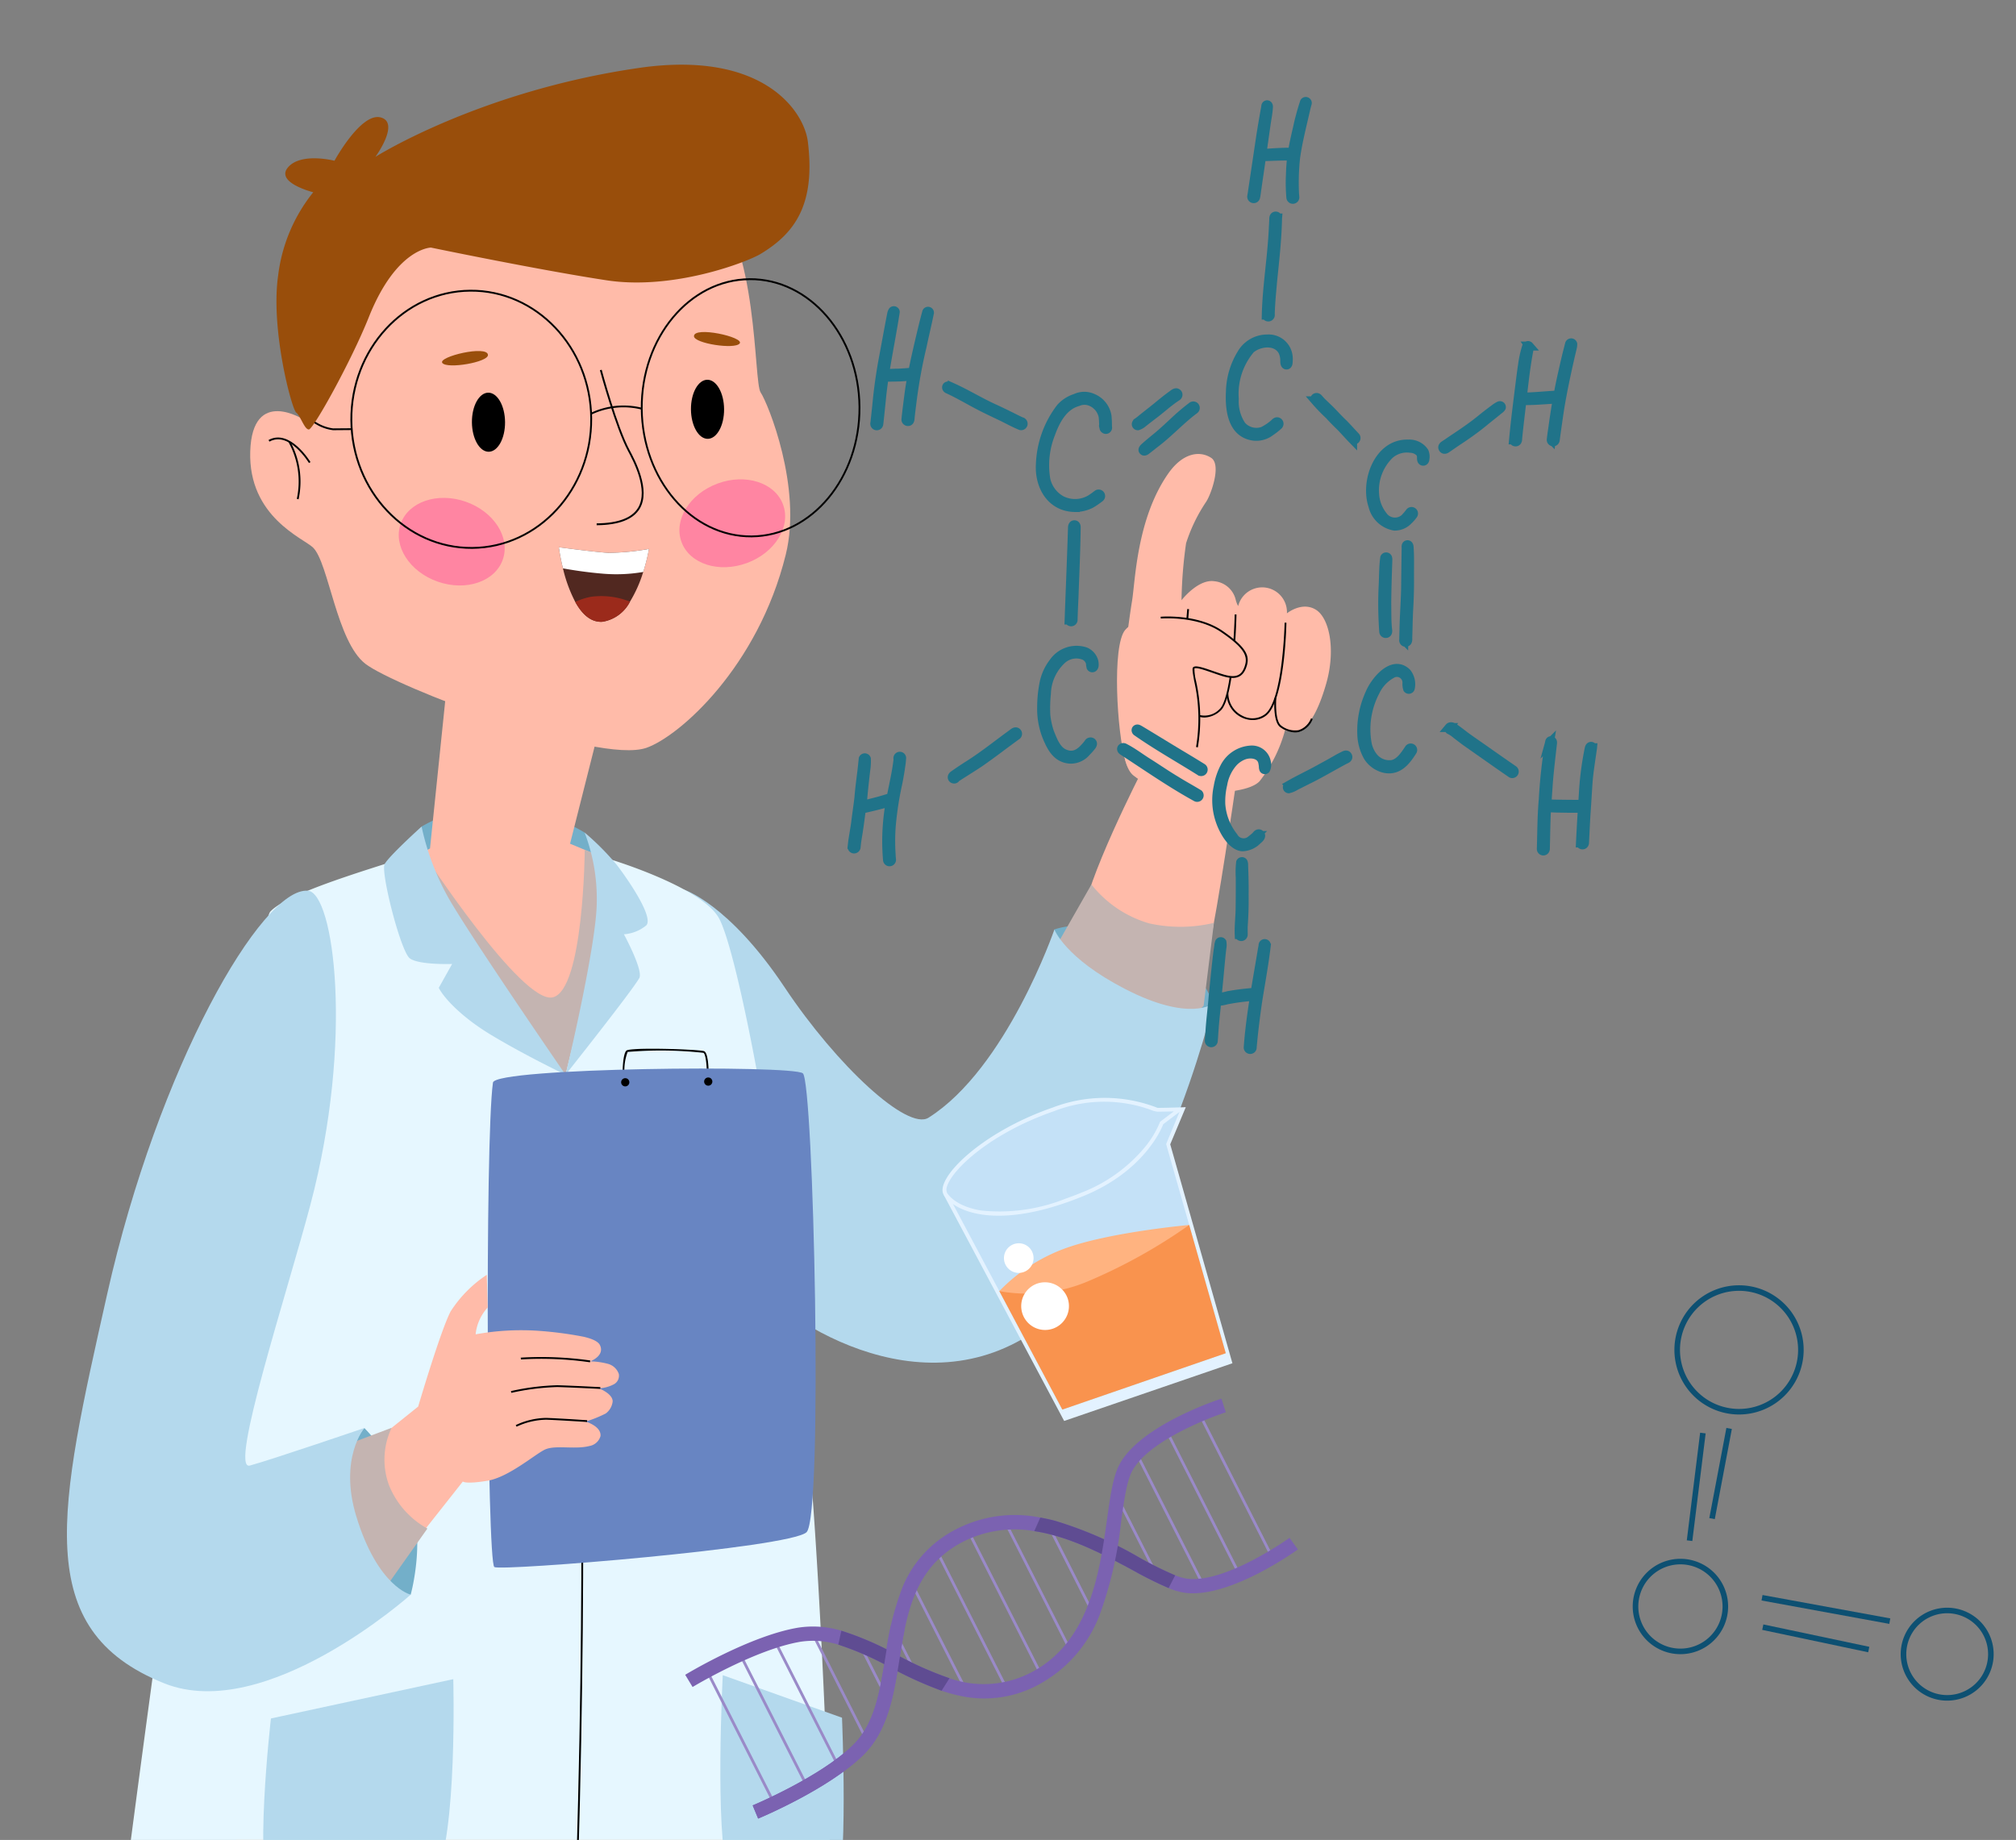 <svg xmlns="http://www.w3.org/2000/svg" xmlns:xlink="http://www.w3.org/1999/xlink" width="224.589" height="205" viewBox="0 0 224.589 205">
  <rect x="0" y="0" width="224.589" height="205" fill="#808080" stroke="none"/>
  <defs>
    <clipPath id="clip-path">
      <rect id="Rectángulo_424208" data-name="Rectángulo 424208" width="190" height="205" transform="translate(180 2907)" fill="#fff" stroke="#707070" stroke-width="1"/>
    </clipPath>
  </defs>
  <g id="Grupo_1238083" data-name="Grupo 1238083" transform="translate(-180 -2907)">
    <g id="Grupo_1238081" data-name="Grupo 1238081">
      <g id="Enmascarar_grupo_1098673" data-name="Enmascarar grupo 1098673" clip-path="url(#clip-path)">
        <g id="Grupo_1238068" data-name="Grupo 1238068" transform="translate(187.455 2901.39)">
          <g id="Grupo_1238066" data-name="Grupo 1238066" transform="translate(0 12.816)">
            <g id="Grupo_1238049" data-name="Grupo 1238049" transform="translate(68.689 43.376)">
              <path id="Trazado_1257244" data-name="Trazado 1257244" d="M882.031,309.063s4.061-1.513,10,.722a13.3,13.3,0,0,1,7.7,7.529s-2.42,4.4-10.535.516S882.031,309.063,882.031,309.063Z" transform="translate(-840.714 -256.089)" fill="#73afc9"/>
              <g id="Grupo_1238048" data-name="Grupo 1238048" transform="translate(40.673)">
                <g id="Grupo_1238047" data-name="Grupo 1238047" transform="translate(3.81)">
                  <path id="Trazado_1257245" data-name="Trazado 1257245" d="M894.391,278.3s-1.9,13.119-2.936,17.743-14.15.728-14.028-3.273,6.637-16.67,6.637-16.67Z" transform="translate(-877.427 -240.883)" fill="#ffbba9"/>
                  <path id="Trazado_1257246" data-name="Trazado 1257246" d="M867.368,210.267c1.177.775-.047,4.169-.6,4.946a18.123,18.123,0,0,0-2.2,4.567,49.457,49.457,0,0,0-.508,6.347s1.84-2.392,3.666-2.115a2.7,2.7,0,0,1,2.373,2.067,2.762,2.762,0,0,0,.272.7,2.76,2.76,0,0,1,5.433.808s1.639-1.344,3.189-.425,2.271,4.478,1.183,8.265-2.2,4.806-2.832,5.184a2.634,2.634,0,0,1-1.755.014,15.961,15.961,0,0,1-2.828,5.663c-1.846,1.983-11.268,1.526-14.052-.633s-.511-17.318-.155-19.487.512-9.141,4.037-14.17C864.244,209.646,866.141,209.458,867.368,210.267Z" transform="translate(-853.062 -209.834)" fill="#ffbba9"/>
                  <path id="Trazado_1257247" data-name="Trazado 1257247" d="M879.5,254.414a2.739,2.739,0,0,0,1.772-.761c1.562-1.38,1.77-10.339,1.778-10.719l-.2,0c0,.092-.213,9.25-1.709,10.571a2.311,2.311,0,0,1-2.161.64,2.235,2.235,0,0,1-1.475-1.579c-.51-1.65.253-10.137.261-10.222l-.2-.019c-.032.351-.774,8.612-.253,10.3a2.435,2.435,0,0,0,1.615,1.715A2.1,2.1,0,0,0,879.5,254.414Z" transform="translate(-865.929 -225.055)"/>
                  <path id="Trazado_1257248" data-name="Trazado 1257248" d="M869.613,256.036a2.423,2.423,0,0,0,1.469-.5c2.068-1.585,2.254-9.991,2.26-10.348l-.2,0c0,.087-.19,8.664-2.181,10.191a2.351,2.351,0,0,1-2.51.187,2.8,2.8,0,0,1-1.579-2.5l-.2,0a3,3,0,0,0,1.693,2.685A2.816,2.816,0,0,0,869.613,256.036Z" transform="translate(-850.658 -226.394)"/>
                  <path id="Trazado_1257249" data-name="Trazado 1257249" d="M863.475,264.8a1.907,1.907,0,0,0,.432-.052,2.379,2.379,0,0,0,1.535-1.44l-.183-.087a2.191,2.191,0,0,1-1.4,1.33,2.5,2.5,0,0,1-1.935-.521c-.731-.563-.539-3.045-.537-3.07l-.2-.016c-.009.107-.2,2.618.615,3.248A2.945,2.945,0,0,0,863.475,264.8Z" transform="translate(-839.831 -233.778)"/>
                  <path id="Trazado_1257250" data-name="Trazado 1257250" d="M875.966,245.5c1.04-1.218,3.34-1.516,6.268-1.327s6.243,2.238,7,3.828-.454,3.036-1.734,2.727-3.148-1.092-3.786-1.034.385,1.647.521,5.316-1.35,8.522-2.357,8.353-4.932-.114-5.882-3.266S874.481,247.242,875.966,245.5Z" transform="translate(-871.244 -225.898)" fill="#ffbba9"/>
                  <path id="Trazado_1257251" data-name="Trazado 1257251" d="M878.928,258.483a19.141,19.141,0,0,0-.21-7.447,5.51,5.51,0,0,1-.165-1.344c.192-.155,1.163.182,2.02.48.284.1.575.2.858.292,1.1.354,2.311.614,2.856-.8.491-1.277.22-2.23-2.648-4.193-2.761-1.889-6.813-1.551-6.854-1.548l.018.2c.04,0,4.021-.334,6.721,1.513,2.756,1.886,3.026,2.778,2.573,3.953-.435,1.132-1.284,1.107-2.6.68-.282-.091-.572-.192-.854-.29-1.2-.417-1.95-.662-2.223-.436-.14.115-.087.459.1,1.528a18.97,18.97,0,0,1,.212,7.365Z" transform="translate(-866.113 -225.792)"/>
                </g>
                <path id="Trazado_1257252" data-name="Trazado 1257252" d="M886.63,300.077a12.7,12.7,0,0,0,6.428,4.332,16.055,16.055,0,0,0,7.219-.057l-1.145,9.241s-4.231,4.649-9.346,2.536-7.928-7.689-7.928-7.689Z" transform="translate(-881.859 -252.114)" fill="#c4b4b1"/>
              </g>
              <path id="Trazado_1257253" data-name="Trazado 1257253" d="M882,301.125s5.017,1.533,11.26,10.9c5.868,8.8,13.7,16,16.032,14.528,8.689-5.478,14.025-20.969,14.025-20.969s1.164,3.155,7.821,6.6c7.278,3.768,9.88,1.649,9.88,1.649s-6.315,26.708-19.445,36.192-28.887-1-33.127-6.524S882,301.125,882,301.125Z" transform="translate(-881.996 -252.605)" fill="#b4d9ed"/>
            </g>
            <g id="Grupo_1238055" data-name="Grupo 1238055" transform="translate(2.103 69.979)">
              <path id="Trazado_1257254" data-name="Trazado 1257254" d="M1009.826,286.016a16.074,16.074,0,0,1,8.951-2.159,20.354,20.354,0,0,1,9.206,2.822l2.343,4.044-20.96,1.843Z" transform="translate(-972.417 -271.108)" fill="#73afc9"/>
              <path id="Trazado_1257255" data-name="Trazado 1257255" d="M1006.269,259.888l-1.788,17.349-5.045,2.613s9.72,19.424,16.226,20.05,13.66-19.34,13.66-19.34l-9.24-3.854,4.012-15.877Z" transform="translate(-966.134 -259.888)" fill="#ffbba9"/>
              <path id="Trazado_1257256" data-name="Trazado 1257256" d="M1010.082,292.82s-.118,15.589-3.553,16.429-14.511-16.156-14.511-16.156l-6.98,2.353,2.251,53.062s36.707-.9,37.931-3.756-7.539-48.763-7.539-48.763Z" transform="translate(-954.496 -275.317)" fill="#c4b4b1"/>
              <g id="Grupo_1238054" data-name="Grupo 1238054" transform="translate(0.965 120.778)">
                <g id="Grupo_1238051" data-name="Grupo 1238051" transform="translate(50.894 166.897)">
                  <path id="Trazado_1257257" data-name="Trazado 1257257" d="M968.149,845.577s-.2.824.162,1.126,5.749.673,15.294.893c9.8.226,11.7-.263,12.048-.663a3.056,3.056,0,0,0,.146-1.083S968.707,845.2,968.149,845.577Z" transform="translate(-967.813 -821.91)" fill="#3a3a3a"/>
                  <g id="Grupo_1238050" data-name="Grupo 1238050" transform="translate(1.245)">
                    <path id="Trazado_1257258" data-name="Trazado 1257258" d="M1000.916,802.681l-2.128,13.982,5.082,4.007.019,2.3s-15.314-.037-16.389-3.248c-.511-1.526,1.486-18.573,1.486-18.573Z" transform="translate(-987.416 -801.151)" fill="#ffbba9"/>
                  </g>
                  <path id="Trazado_1257259" data-name="Trazado 1257259" d="M981.232,831.108s-.745.524-.69,1.082.434,1.243.01,1.574c-3.942,3.078-11.093-1.843-11.093-1.843a8.873,8.873,0,0,0-1.3,3.731,6.217,6.217,0,0,0,.274,3.2s6.116.8,11.348.911,15.09.185,16.3-.637c0,0,.081-3.354-2.468-4.6S981.232,831.108,981.232,831.108Z" transform="translate(-968.094 -815.186)" fill="#9b4205"/>
                </g>
                <g id="Grupo_1238053" data-name="Grupo 1238053" transform="translate(2.281 164.632)">
                  <path id="Trazado_1257260" data-name="Trazado 1257260" d="M1061.82,840.543s-.4.748-.128,1.131,5.392,2.1,14.571,4.732c9.427,2.7,11.39,2.705,11.824,2.4.194-.134.415-1.011.415-1.011S1062.452,840.321,1061.82,840.543Z" transform="translate(-1061.598 -817.339)" fill="#3a3a3a"/>
                  <g id="Grupo_1238052" data-name="Grupo 1238052" transform="translate(2.463)">
                    <path id="Trazado_1257261" data-name="Trazado 1257261" d="M1092.606,800.286l-2.68,15.022,3.9,5.162-.564,2.232s-14.807-3.908-15.035-7.286c-.108-1.606,2.972-18.526,2.972-18.526Z" transform="translate(-1078.228 -796.89)" fill="#ffbba9"/>
                  </g>
                  <path id="Trazado_1257262" data-name="Trazado 1257262" d="M1075.6,830.41s-.854.318-.941.873.09,1.28-.389,1.526S1063.694,828,1063.694,828a15.271,15.271,0,0,0-1.895,3.506,6.212,6.212,0,0,0-.544,3.166s5.714,2.32,10.749,3.75,14.553,4,15.934,3.506c0,0,.927-3.225-1.224-5.078S1075.6,830.41,1075.6,830.41Z" transform="translate(-1061.032 -811.464)" fill="#9b4205"/>
                </g>
                <path id="Trazado_1257263" data-name="Trazado 1257263" d="M1044.441,487.133l-63.408.506s-5.343,69.7-7.856,98.359-8.416,71.981-8.416,71.981,7.39,3.192,13.162,3.975a16.878,16.878,0,0,0,5.789-.046s15.655-65.027,18.775-92.475,6.81-39.464,6.81-39.464l6.441-4.035s2.1,40.818-.655,78.014-4.8,50.148-4.8,50.148,8.966,3.585,14.655,3.811a23.563,23.563,0,0,0,6.568-.949s11.491-49.149,13.207-101.572S1044.441,487.133,1044.441,487.133Z" transform="translate(-964.76 -487.133)" fill="#e86810"/>
              </g>
              <path id="Trazado_1257264" data-name="Trazado 1257264" d="M997.338,293.526s3.859,6.9,9.822,15.793c5.049,7.527,6.815,8.884,6.815,8.884s3.569-14.35,4.25-18.114a20.618,20.618,0,0,0,.358-6s10.378,3.066,12.442,6.6,6.826,27.675,9.689,55.483,4,94.431,3.6,95.247-15.82,3.173-36.944,3.545-45.56-6.95-46.789-8.159,18.283-144.312,20.5-146.768S995.861,294.293,997.338,293.526Z" transform="translate(-960.53 -275.648)" fill="#e6f7ff"/>
              <path id="Trazado_1257265" data-name="Trazado 1257265" d="M1021.949,287.937a28.573,28.573,0,0,0,2.851,7.691c2.165,3.944,13.184,19.956,13.184,19.956s-4.408-2.1-8.235-4.4-5.572-4.577-5.883-5.286l1.484-2.653s-3.687.131-4.709-.623-3.269-9.614-2.81-10.5S1021.949,287.937,1021.949,287.937Z" transform="translate(-984.541 -273.029)" fill="#b4d9ed"/>
              <path id="Trazado_1257266" data-name="Trazado 1257266" d="M1002.672,289.183a20.676,20.676,0,0,1,1.356,7.607c.047,4.689-3.478,19.378-3.478,19.378s7.58-9.55,8.219-10.782c.45-.867-1.715-4.862-1.715-4.862a4.456,4.456,0,0,0,2.48-.985c.856-.87-1.854-4.885-3.279-6.754A29.625,29.625,0,0,0,1002.672,289.183Z" transform="translate(-947.103 -273.613)" fill="#b4d9ed"/>
              <path id="Trazado_1257267" data-name="Trazado 1257267" d="M1062.405,466.666l-20.312,4.379s-2.038,17.487.152,20.314,15.634,2.177,18.138-2.583S1062.405,466.666,1062.405,466.666Z" transform="translate(-1021.467 -356.766)" fill="#b4d9ed"/>
              <path id="Trazado_1257268" data-name="Trazado 1257268" d="M959.739,465.831l13.283,4.739s.758,17.513-.785,20.3-10.411,1.9-11.906-2.9S959.739,465.831,959.739,465.831Z" transform="translate(-888.778 -356.375)" fill="#b4d9ed"/>
              <path id="Trazado_1257269" data-name="Trazado 1257269" d="M1014.263,476.653c5.416-97.678.816-136.154.769-136.531l-.2.025c.047.377,4.644,38.84-.771,136.494Z" transform="translate(-961.484 -297.479)"/>
            </g>
            <g id="Grupo_1238056" data-name="Grupo 1238056" transform="translate(46.881 109.636)">
              <path id="Trazado_1257270" data-name="Trazado 1257270" d="M987.978,337.18a5.7,5.7,0,0,1,.356-2.318,43.481,43.481,0,0,1,8.446.1c.247.141.366,1.339.373,2.144l.2,0c0-.343-.039-2.069-.475-2.318-.366-.209-8.262-.482-8.688-.069-.389.377-.416,2.25-.418,2.462Z" transform="translate(-972.749 -334.502)"/>
              <path id="Trazado_1257271" data-name="Trazado 1257271" d="M965.923,340.227c-.906,6.435-.675,53.509.157,53.978s32.883-2.135,34.773-3.877.79-50.192-.408-51.135S966.157,338.547,965.923,340.227Z" transform="translate(-965.342 -336.452)" fill="#6885c2"/>
              <path id="Trazado_1257272" data-name="Trazado 1257272" d="M987,341a.457.457,0,1,0,.453-.461A.457.457,0,0,0,987,341Z" transform="translate(-962.892 -337.333)"/>
              <path id="Trazado_1257273" data-name="Trazado 1257273" d="M1004.39,341.144a.457.457,0,1,0,.453-.461A.457.457,0,0,0,1004.39,341.144Z" transform="translate(-989.528 -337.398)"/>
            </g>
            <g id="Grupo_1238058" data-name="Grupo 1238058" transform="translate(0 92.028)">
              <g id="Grupo_1238057" data-name="Grupo 1238057">
                <path id="Trazado_1257274" data-name="Trazado 1257274" d="M1050.639,414.019a25.041,25.041,0,0,1,4.9,7.4c2.069,4.69.258,11.171.258,11.171s-4.093.507-6.221-7.4S1050.639,414.019,1050.639,414.019Z" transform="translate(-1017.5 -354.149)" fill="#73afc9"/>
                <path id="Trazado_1257275" data-name="Trazado 1257275" d="M1018.063,388.534a28.25,28.25,0,0,1,6.972-.394,41.565,41.565,0,0,1,5.071.666c.96.225,1.6.525,1.8.919.593,1.207-1.083,1.821-1.083,1.821a8.267,8.267,0,0,1,1.962.272,1.754,1.754,0,0,1,1.228,1.133,1.085,1.085,0,0,1-.6,1.173,4.028,4.028,0,0,1-1.618.428s1.538.58,1.532,1.452a1.912,1.912,0,0,1-.777,1.352,14.041,14.041,0,0,1-2.234.9s1.762.506,1.657,1.612a1.556,1.556,0,0,1-1.247,1.11c-1.552.4-3.625-.106-4.822.343-1.021.384-4.079,3.129-6.548,3.531-2.428.4-2.72.081-2.72.081l-7.035,8.91s-3.907-3.9-2.878-13.3l4.937-3.96s2.481-8.424,3.614-10.6a13.915,13.915,0,0,1,4.03-4.081l.1,3.642A5.182,5.182,0,0,0,1018.063,388.534Z" transform="translate(-972.53 -339.102)" fill="#ffbba9"/>
                <path id="Trazado_1257276" data-name="Trazado 1257276" d="M1058.566,413.973a8.276,8.276,0,0,0-.3,6.372,9.6,9.6,0,0,0,4.286,4.854l-6.033,8.517s-6.84-1.141-9.23-7.849a8.423,8.423,0,0,1,.9-7.981Z" transform="translate(-1022.393 -354.127)" fill="#c4b4b1"/>
                <path id="Trazado_1257277" data-name="Trazado 1257277" d="M1077.079,301.38c2.882.26,5.125,16.609.279,34.945-2.611,9.879-9.118,29.732-6.761,29.1s12.765-4.187,12.765-4.187-2.876,3.4-.894,9.871c2.4,7.855,6.054,8.7,6.054,8.7s-16.14,14.424-27.482,9.869c-14.877-5.976-11.727-19.32-6.333-43.358C1060.4,320.968,1071.977,300.919,1077.079,301.38Z" transform="translate(-1050.223 -301.372)" fill="#b4d9ed"/>
              </g>
              <path id="Trazado_1257278" data-name="Trazado 1257278" d="M1020.3,399.693l.029-.2a38.539,38.539,0,0,0-7.743-.318l.023.2A38.329,38.329,0,0,1,1020.3,399.693Z" transform="translate(-962.028 -347.147)"/>
              <path id="Trazado_1257279" data-name="Trazado 1257279" d="M1010.513,405.89a27,27,0,0,1,5.125-.648c1.957.06,4.755.207,4.783.209l.01-.2c-.028,0-2.828-.149-4.788-.209a27.03,27.03,0,0,0-5.175.653Z" transform="translate(-961.004 -349.939)"/>
              <path id="Trazado_1257280" data-name="Trazado 1257280" d="M1013.319,412.871a8.11,8.11,0,0,1,3.322-.778c1.631.062,4.5.252,4.531.255l.013-.2c-.029,0-2.9-.192-4.537-.255a8.187,8.187,0,0,0-3.42.8Z" transform="translate(-963.227 -353.15)"/>
            </g>
            <g id="Grupo_1238065" data-name="Grupo 1238065" transform="translate(20.42)">
              <path id="Trazado_1257281" data-name="Trazado 1257281" d="M1021.768,149.208c5.541,5.142,4.952,20.7,5.759,21.893s4.65,10.581,2.8,18.061c-3.091,12.523-11.845,20.244-15.518,21.531-5.436,1.9-28.109-6.862-31.321-9.363s-4.079-11.23-5.821-12.945c-1.042-1.026-7.229-3.4-7-10.714.229-7.285,6.022-3.505,6.022-3.505s-2.049-15.142,4.4-23.3S1007.7,136.157,1021.768,149.208Z" transform="translate(-970.664 -134.582)" fill="#ffbba9"/>
              <path id="Trazado_1257282" data-name="Trazado 1257282" d="M1001.411,209.5c2.464-.02,4.078-.643,4.8-1.852,1.239-2.088-.543-5.417-1.129-6.512-1.4-2.607-3.1-8.9-3.112-8.96l-.2.053c.017.063,1.723,6.375,3.129,9,.572,1.069,2.314,4.323,1.133,6.312-.679,1.144-2.234,1.733-4.623,1.752Z" transform="translate(-962.815 -158.187)"/>
              <g id="Grupo_1238059" data-name="Grupo 1238059" transform="translate(34.382 53.765)">
                <path id="Trazado_1257283" data-name="Trazado 1257283" d="M1000.28,229.38a23.715,23.715,0,0,0,.458,2.354,15.785,15.785,0,0,0,1.37,3.738c.729,1.32,1.716,2.3,3.025,2.212a4.2,4.2,0,0,0,3.073-2.24,14.523,14.523,0,0,0,1.475-3.314,19.687,19.687,0,0,0,.638-2.564,27.169,27.169,0,0,1-4.518.435C1004.24,229.913,1000.28,229.38,1000.28,229.38Z" transform="translate(-1000.28 -229.38)" fill="#512820"/>
                <path id="Trazado_1257284" data-name="Trazado 1257284" d="M1000.28,229.38a23.715,23.715,0,0,0,.458,2.354c.815.149,2.586.444,4.552.6a17.638,17.638,0,0,0,4.392-.2,19.71,19.71,0,0,0,.638-2.564,27.17,27.17,0,0,1-4.518.435C1004.24,229.913,1000.28,229.38,1000.28,229.38Z" transform="translate(-1000.28 -229.38)" fill="#fff"/>
                <path id="Trazado_1257285" data-name="Trazado 1257285" d="M1004.255,240.245c.729,1.32,1.716,2.3,3.025,2.212a4.2,4.2,0,0,0,3.074-2.24,8.573,8.573,0,0,0-4.36-.542A7.288,7.288,0,0,0,1004.255,240.245Z" transform="translate(-1002.427 -234.153)" fill="#9b2a1b"/>
              </g>
              <g id="Grupo_1238060" data-name="Grupo 1238060" transform="translate(24.698 35.105)">
                <path id="Trazado_1257286" data-name="Trazado 1257286" d="M984.537,197.577c.014,1.817.852,3.284,1.871,3.276s1.833-1.488,1.819-3.305-.852-3.284-1.871-3.276S984.522,195.76,984.537,197.577Z" transform="translate(-960.135 -194.272)"/>
                <path id="Trazado_1257287" data-name="Trazado 1257287" d="M1030.448,200.286c.015,1.817.852,3.284,1.871,3.276s1.833-1.488,1.819-3.305-.852-3.284-1.871-3.276S1030.432,198.469,1030.448,200.286Z" transform="translate(-1030.447 -195.541)"/>
              </g>
              <g id="Grupo_1238061" data-name="Grupo 1238061" transform="translate(16.547 46.2)">
                <path id="Trazado_1257288" data-name="Trazado 1257288" d="M1030.733,221.922c-.861,2.46.989,5.346,4.131,6.445s6.388,0,7.249-2.463-.989-5.346-4.131-6.445S1031.594,219.462,1030.733,221.922Z" transform="translate(-1030.521 -216.968)" fill="#ff85a2"/>
                <path id="Trazado_1257289" data-name="Trazado 1257289" d="M983.283,217.961c.9,2.446-.9,5.361-4.028,6.511s-6.387.1-7.287-2.348.9-5.361,4.028-6.511S982.383,215.515,983.283,217.961Z" transform="translate(-940.469 -215.147)" fill="#ff85a2"/>
              </g>
              <g id="Grupo_1238062" data-name="Grupo 1238062" transform="translate(5.632 23.795)">
                <path id="Trazado_1257290" data-name="Trazado 1257290" d="M968.311,201.857c6.744-.054,12.178-6.572,12.115-14.53s-5.6-14.388-12.345-14.335-12.179,6.572-12.115,14.53S961.567,201.911,968.311,201.857Zm-.229-28.661c6.632-.053,12.078,6.287,12.141,14.133s-5.282,14.272-11.914,14.325-12.078-6.287-12.141-14.133S961.45,173.249,968.082,173.2Z" transform="translate(-918.084 -172.992)"/>
                <path id="Trazado_1257291" data-name="Trazado 1257291" d="M1025.774,204.271c7.424-.059,13.412-6.581,13.348-14.539s-6.155-14.384-13.579-14.325-13.412,6.581-13.348,14.539S1018.349,204.33,1025.774,204.271Zm-.228-28.661c7.312-.058,13.311,6.277,13.374,14.123s-5.835,14.276-13.146,14.335-13.311-6.277-13.373-14.123S1018.232,175.668,1025.546,175.61Z" transform="translate(-1006.665 -174.123)"/>
                <path id="Trazado_1257292" data-name="Trazado 1257292" d="M1001.838,200.681a8.289,8.289,0,0,1,5.568-.562l.058-.195a8.516,8.516,0,0,0-5.718.576Z" transform="translate(-969.452 -185.492)"/>
                <path id="Trazado_1257293" data-name="Trazado 1257293" d="M1066.25,203.547l2.041-.016,0-.2-2.041.016a4.717,4.717,0,0,1-1.8-.635,4.606,4.606,0,0,0-1.8-.633l0,.2a4.58,4.58,0,0,1,1.71.612A4.8,4.8,0,0,0,1066.25,203.547Z" transform="translate(-1062.65 -186.618)"/>
              </g>
              <path id="Trazado_1257294" data-name="Trazado 1257294" d="M977.661,138.492s11.566-7.331,29.364-9.909c13.845-2.005,18.4,4.841,18.813,8.226.854,6.974-1.415,10.183-5.285,12.508-1.451.872-9.641,4.066-17.13,2.929s-19.575-3.646-19.575-3.646-3.846.031-6.919,7.746c-1.937,4.864-6.183,12.514-6.681,12.519s-.909-1.491-1.411-1.885-2.866-9.25-2.016-15.24a18.317,18.317,0,0,1,3.914-9.305s-4.263-1.063-2.814-2.77,5.18-.739,5.18-.739,2.949-5.408,5.147-4.828S977.661,138.492,977.661,138.492Z" transform="translate(-963.714 -128.221)" fill="#994e0b"/>
              <g id="Grupo_1238063" data-name="Grupo 1238063" transform="translate(21.367 29.786)">
                <path id="Trazado_1257295" data-name="Trazado 1257295" d="M1039.147,188.693c.008.8-4.525,1.582-5.079.888S1039.137,187.542,1039.147,188.693Z" transform="translate(-1034.03 -186.129)" fill="#994e0b"/>
                <path id="Trazado_1257296" data-name="Trazado 1257296" d="M981.2,184.73c.005.8,4.55,1.509,5.092.807S981.192,183.579,981.2,184.73Z" transform="translate(-953.131 -184.263)" fill="#994e0b"/>
              </g>
              <g id="Grupo_1238064" data-name="Grupo 1238064" transform="translate(2.041 41.534)">
                <path id="Trazado_1257297" data-name="Trazado 1257297" d="M1075.724,209.213l.174-.1c-.023-.038-2.3-3.774-4.676-2.46l.1.178C1073.524,205.607,1075.7,209.177,1075.724,209.213Z" transform="translate(-1071.222 -206.368)"/>
                <path id="Trazado_1257298" data-name="Trazado 1257298" d="M1074.451,213.615a9.31,9.31,0,0,0-.955-6.486l-.173.106a9.084,9.084,0,0,1,.931,6.33Z" transform="translate(-1071.103 -206.725)"/>
              </g>
            </g>
          </g>
          <g id="Grupo_1238067" data-name="Grupo 1238067" transform="translate(87.473 16.92)">
            <path id="Trazado_1257299" data-name="Trazado 1257299" d="M685.16,226.209a2.639,2.639,0,0,0-1.606-2.018,2.257,2.257,0,0,0-1.9.017A3.726,3.726,0,0,0,680,225.266a10.961,10.961,0,0,0-2.264,6.259c-.16,2.468,1.191,4.839,3.878,4.858a3.976,3.976,0,0,0,1.725-.408,9.225,9.225,0,0,0,1.025-.7.224.224,0,0,0-.27-.357c-.236.183-.477.358-.727.522a3.393,3.393,0,0,1-3.26.153,3.5,3.5,0,0,1-1.761-2.313,9.527,9.527,0,0,1,.545-5.143c.537-1.479,1.391-3.094,3.019-3.542a1.855,1.855,0,0,1,1.282-.073,2.288,2.288,0,0,1,1.531,1.724,8.8,8.8,0,0,1,.054,1.013.047.047,0,0,0-.012.028.047.047,0,0,0,.02.037,1.439,1.439,0,0,0,.046.235c.154.243.467.1.374-.183A11.37,11.37,0,0,0,685.16,226.209Z" transform="translate(-656.759 -191.148)" fill="#207389" stroke="#207389" stroke-width="1"/>
            <path id="Trazado_1257300" data-name="Trazado 1257300" d="M763.623,199.339a3.3,3.3,0,0,0-2.919,1.694,8.433,8.433,0,0,0-1.215,4.161c-.1,1.992.176,4.668,2.614,4.976a2.581,2.581,0,0,0,1.847-.527,7.266,7.266,0,0,0,.891-.7.226.226,0,0,0,0-.316c-.145-.14-.306-.037-.413.092a5.9,5.9,0,0,1-1.309.89,2.2,2.2,0,0,1-2.4-.626,4.82,4.82,0,0,1-.8-2.972,7.7,7.7,0,0,1,1.811-5.55c.988-.842,2.9-1.047,3.593.259a2.334,2.334,0,0,1,.212.829c.029.189-.042.576.146.676.215.071.24-.209.245-.357a3.116,3.116,0,0,0,0-.512A2.178,2.178,0,0,0,763.623,199.339Z" transform="translate(-717.344 -172.88)" fill="#207389" stroke="#207389" stroke-width="1"/>
            <path id="Trazado_1257301" data-name="Trazado 1257301" d="M723.569,222.881a.225.225,0,0,0,.082-.3c-.194-.282-.484.056-.678.173-.431.314-.851.644-1.262.983-.6.505-1.222.98-1.835,1.467-.223.18-.439.37-.676.532a.356.356,0,0,0-.162.194.173.173,0,0,0,.163.218,1.619,1.619,0,0,0,.572-.332q.7-.552,1.417-1.092C721.977,224.1,722.728,223.429,723.569,222.881Z" transform="translate(-687.374 -190.021)" fill="#207389" stroke="#207389" stroke-width="1"/>
            <path id="Trazado_1257302" data-name="Trazado 1257302" d="M722.015,233.18c.148.031.263-.107.376-.183.3-.233.592-.468.89-.7,1.531-1.156,2.824-2.6,4.37-3.746a.223.223,0,0,0-.27-.355,24.178,24.178,0,0,0-1.858,1.564c-.584.545-1.166,1.095-1.772,1.614-.5.425-1.013.825-1.5,1.257C722.135,232.745,721.719,233.036,722.015,233.18Z" transform="translate(-689.508 -194.233)" fill="#207389" stroke="#207389" stroke-width="1"/>
            <path id="Trazado_1257303" data-name="Trazado 1257303" d="M824.046,244.559c-3.313-.118-4.866,4.154-3.946,6.876a2.988,2.988,0,0,0,2.4,2.262,2.074,2.074,0,0,0,1.507-.619,4.211,4.211,0,0,0,.578-.656.224.224,0,0,0-.352-.276c-.114.149-.23.3-.354.437a1.649,1.649,0,0,1-2.678-.046,4.3,4.3,0,0,1-.906-2.33,5.558,5.558,0,0,1,1.656-4.477,2.919,2.919,0,0,1,2.349-.7,1.551,1.551,0,0,1,1.077.495,1.037,1.037,0,0,1,.133.6c0,.134.017.339.193.341.143,0,.188-.146.193-.264a1.4,1.4,0,0,0-.079-.77A1.991,1.991,0,0,0,824.046,244.559Z" transform="translate(-762.082 -206.391)" fill="#207389" stroke="#207389" stroke-width="1"/>
            <path id="Trazado_1257304" data-name="Trazado 1257304" d="M799.074,227.476c-.624-.577-1.173-1.226-1.787-1.811a10.538,10.538,0,0,1-1.043-1.052c-.223-.265-.566.02-.31.268a19.814,19.814,0,0,0,1.521,1.574c.424.473.875.92,1.33,1.364.43.447.838.915,1.27,1.359a.223.223,0,0,0,.318-.313C799.935,228.408,799.516,227.931,799.074,227.476Z" transform="translate(-744.299 -191.532)" fill="#207389" stroke="#207389" stroke-width="1"/>
            <path id="Trazado_1257305" data-name="Trazado 1257305" d="M855.286,229.994c.568-.473,1.152-.925,1.725-1.392.134-.126.322-.218.41-.383a.16.16,0,0,0-.225-.178,3.216,3.216,0,0,0-.58.374c-.51.376-1.014.761-1.5,1.163-.855.691-1.759,1.317-2.671,1.929-.435.283-.864.585-1.3.877-.159.09-.341.229-.206.423.126.163.305.063.432-.038.343-.229.68-.467,1.023-.7C853.381,231.42,854.363,230.739,855.286,229.994Z" transform="translate(-785.094 -194.141)" fill="#207389" stroke="#207389" stroke-width="1"/>
            <path id="Trazado_1257306" data-name="Trazado 1257306" d="M885.941,207.255a1.165,1.165,0,0,1,.121,0,.209.209,0,0,0,.2-.133c-.2,1.1-.367,2.211-.518,3.322q-.1.654-.178,1.311a.222.222,0,1,0,.44.064c.032-.212.058-.425.085-.636.155-1.079.3-2.159.474-3.235.3-1.742.659-3.435,1.051-5.163.083-.4.19-.788.277-1.189a1.711,1.711,0,0,0,.067-.484.187.187,0,0,0-.355-.007c-.1.392-.2.786-.3,1.178-.25,1.036-.473,2.034-.7,3.084-.117.552-.222,1.106-.322,1.661a.214.214,0,0,0-.216-.217c-1.128.06-2.227.176-3.362.207-.12,0-.239.01-.359.01.206-1.79.4-3.582.749-5.351.012-.108.076-.238.008-.337a.165.165,0,0,0-.282.059,12.176,12.176,0,0,0-.468,2.154c-.121.8-.216,1.613-.321,2.42-.24,1.937-.49,3.876-.667,5.82a.224.224,0,0,0,.222.225c.172.005.241-.168.232-.315.1-1.089.238-2.173.36-3.259.043-.347.084-.7.125-1.043.117.017.24.008.356.015C883.763,207.42,884.831,207.321,885.941,207.255Z" transform="translate(-807.679 -174.093)" fill="#207389" stroke="#207389" stroke-width="1"/>
            <path id="Trazado_1257307" data-name="Trazado 1257307" d="M825.629,293.215a.177.177,0,0,0-.323,0c-.143,1.041-.118,2.105-.175,3.155a41.79,41.79,0,0,0,.066,5.049.224.224,0,0,0,.222.225c.24,0,.247-.263.206-.44-.1-.955-.073-1.922-.091-2.882.011-1.611.066-3.222.12-4.833A.709.709,0,0,0,825.629,293.215Z" transform="translate(-765.973 -242.373)" fill="#207389" stroke="#207389" stroke-width="1"/>
            <path id="Trazado_1257308" data-name="Trazado 1257308" d="M834.3,292.691c-.029,1.582-.162,3.159-.183,4.741-.01.342-.021.684-.024,1.027a.227.227,0,0,0,.1.256.224.224,0,0,0,.29-.054c.1-.164.041-.371.062-.555.028-.979.045-1.958.092-2.936q.112-1.791.1-3.586c-.011-1.142.036-2.288-.046-3.427,0-.139-.062-.334-.239-.273-.158.077-.074.281-.094.422Q834.325,290.5,834.3,292.691Z" transform="translate(-772.638 -238.492)" fill="#207389" stroke="#207389" stroke-width="1"/>
            <path id="Trazado_1257309" data-name="Trazado 1257309" d="M821.33,350.055c-.455.685-1.026,1.582-1.887,1.751a2.279,2.279,0,0,1-2.1-.834,3.424,3.424,0,0,1-.7-1.581,9.053,9.053,0,0,1,.9-5.69,4.369,4.369,0,0,1,2.015-2.078,1.126,1.126,0,0,1,1.529,1.139,1.684,1.684,0,0,0,.078.605.171.171,0,0,0,.3-.078,2.052,2.052,0,0,0-.391-1.7c-1.556-1.529-3.534.892-4.115,2.294a10.017,10.017,0,0,0-.9,4.561,5.357,5.357,0,0,0,.725,2.545,2.993,2.993,0,0,0,1.9,1.271c1.47.249,2.323-.86,3.024-1.975A.222.222,0,0,0,821.33,350.055Z" transform="translate(-759.279 -277.938)" fill="#207389" stroke="#207389" stroke-width="1"/>
            <path id="Trazado_1257310" data-name="Trazado 1257310" d="M860.744,371.03c-.856-.587-1.707-1.184-2.557-1.78-.905-.646-1.828-1.267-2.728-1.92-.47-.34-.913-.72-1.4-1.033-.136-.087-.352-.141-.47,0a.184.184,0,0,0,.031.253,3.217,3.217,0,0,1,.771.519c.458.343.906.7,1.378,1.024,1.579,1.105,3.158,2.227,4.747,3.319A.224.224,0,0,0,860.744,371.03Z" transform="translate(-787.067 -296.55)" fill="#207389" stroke="#207389" stroke-width="1"/>
            <path id="Trazado_1257311" data-name="Trazado 1257311" d="M898.831,372.872c-.157.026-.176.213-.206.342a34.063,34.063,0,0,0-.633,4.989c-.026.374-.051.75-.076,1.127-.26,0-.521,0-.781,0-1.068,0-2.136-.024-3.2-.043h-.006c.058-.742.106-1.493.157-2.242.114-1.46.291-2.924.455-4.38.018-.145.076-.4-.135-.42-.18-.016-.167.181-.2.3a59.091,59.091,0,0,0-.677,6.24c-.167,1.823-.16,3.685-.217,5.517a.223.223,0,0,0,.221.225c.177,0,.242-.164.23-.315.04-1.5.048-3.01.137-4.513.092.009.189,0,.277.012.584.036,1.169.043,1.754.051.653.014,1.306.009,1.959.008-.082,1.287-.155,2.586-.217,3.864a.224.224,0,0,0,.447.011c.07-1.271.117-2.536.209-3.805.07-1.013.123-2.028.195-3.042.1-1.194.3-2.386.466-3.574.006-.066.024-.13.03-.2A.165.165,0,0,0,898.831,372.872Z" transform="translate(-816.531 -301.025)" fill="#207389" stroke="#207389" stroke-width="1"/>
            <path id="Trazado_1257312" data-name="Trazado 1257312" d="M690.559,289.91c.021-.846.06-1.692.1-2.538.091-2.57.211-5.14.242-7.711.012-.15,0-.362-.195-.368s-.215.218-.216.365c-.105,3.417-.252,6.832-.375,10.249A.224.224,0,0,0,690.559,289.91Z" transform="translate(-665.94 -232.134)" fill="#207389" stroke="#207389" stroke-width="1"/>
            <path id="Trazado_1257313" data-name="Trazado 1257313" d="M683.154,333.338a3.117,3.117,0,0,0-3.541,1.2,5.546,5.546,0,0,0-1.07,2.412,13.554,13.554,0,0,0-.244,2.521,8.364,8.364,0,0,0,.57,3.3c.505,1.225,1.113,2.444,2.6,2.541a2.259,2.259,0,0,0,1.8-.811c.188-.191.372-.389.541-.6.122-.138.248-.356.046-.484a.242.242,0,0,0-.339.129c-.677.848-1.43,1.655-2.611,1.185-.97-.361-1.367-1.529-1.729-2.413a8.919,8.919,0,0,1-.415-1.921,15.776,15.776,0,0,1,.068-2.411,5.345,5.345,0,0,1,1.67-3.716,2.378,2.378,0,0,1,2.584-.486,1.237,1.237,0,0,1,.65.83,2.5,2.5,0,0,0,.057.428.169.169,0,0,0,.231.072c.19-.121.122-.458.1-.65A1.644,1.644,0,0,0,683.154,333.338Z" transform="translate(-657.182 -272.04)" fill="#207389" stroke="#207389" stroke-width="1"/>
            <path id="Trazado_1257314" data-name="Trazado 1257314" d="M755.393,377.689a3.091,3.091,0,0,1,1.274-.9c.812-.294,1.973-.12,2.12.887a2.791,2.791,0,0,1,.054.407.63.63,0,0,0,.045.256.137.137,0,0,0,.214.029,1.136,1.136,0,0,0,.081-.761,1.633,1.633,0,0,0-1.7-1.387,3.508,3.508,0,0,0-2.953,1.907,7.406,7.406,0,0,0-.719,2.17,7.052,7.052,0,0,0,.286,3.992c.355.977,1.25,2.613,2.4,2.711a2.4,2.4,0,0,0,1.647-.718c.166-.159.573-.437.317-.68-.157-.12-.308,0-.4.142a4.2,4.2,0,0,1-.539.461,1.285,1.285,0,0,1-2.007-.316,6.593,6.593,0,0,1-1.413-3.614,8.171,8.171,0,0,1,.219-2.239A4.967,4.967,0,0,1,755.393,377.689Z" transform="translate(-713.026 -303.964)" fill="#207389" stroke="#207389" stroke-width="1"/>
            <path id="Trazado_1257315" data-name="Trazado 1257315" d="M790.19,378.524c-.168.082-.336.168-.5.26q-.886.518-1.791,1c-.978.558-1.99,1.042-2.986,1.573-.22.118-.437.241-.654.364a.442.442,0,0,0-.21.19.165.165,0,0,0,.127.226,2.377,2.377,0,0,0,.759-.317c.454-.232.873-.441,1.34-.676,1.407-.685,2.753-1.5,4.134-2.231.156-.075.447-.166.35-.4C790.627,378.245,790.376,378.439,790.19,378.524Z" transform="translate(-735.549 -305.566)" fill="#207389" stroke="#207389" stroke-width="1"/>
            <path id="Trazado_1257316" data-name="Trazado 1257316" d="M718.793,378.867c-1.07-.637-2.094-1.345-3.147-2.01-.863-.536-1.67-1.168-2.576-1.632-.272-.188-.529.1-.243.291,2.7,1.757,5.336,3.6,8.165,5.158a.224.224,0,0,0,.3-.329C720.473,379.842,719.613,379.382,718.793,378.867Z" transform="translate(-682.683 -303.186)" fill="#207389" stroke="#207389" stroke-width="1"/>
            <path id="Trazado_1257317" data-name="Trazado 1257317" d="M726.3,371.5c-.856-.534-1.72-1.054-2.586-1.57-1.467-.88-2.921-1.784-4.39-2.662-.087-.042-.174-.113-.276-.1-.17.037-.139.228-.015.3,2.272,1.587,4.7,2.943,7.042,4.417A.223.223,0,0,0,726.3,371.5Z" transform="translate(-687.296 -297.255)" fill="#207389" stroke="#207389" stroke-width="1"/>
            <path id="Trazado_1257318" data-name="Trazado 1257318" d="M763.852,427.938c.017-1.1-.017-2.2-.056-3.3a.724.724,0,0,0-.051-.318.167.167,0,0,0-.285.014,9.455,9.455,0,0,0-.041,1.657c.006,1.209,0,2.418-.016,3.627-.025.911-.136,1.838-.1,2.753a.224.224,0,1,0,.447-.02c0-.3-.01-.6,0-.9C763.831,430.3,763.871,429.1,763.852,427.938Z" transform="translate(-720.179 -339.559)" fill="#207389" stroke="#207389" stroke-width="1"/>
            <path id="Trazado_1257319" data-name="Trazado 1257319" d="M756.576,458.918a.183.183,0,0,0-.141.223c-.026.13-.053.26-.076.391-.264,1.6-.55,3.2-.811,4.81a27.505,27.505,0,0,0-2.987.366,10.108,10.108,0,0,1-1.26.254c.114-1.233.239-2.465.348-3.7.06-.614.116-1.228.189-1.84a1.777,1.777,0,0,0,.012-.652.161.161,0,0,0-.264,0,1.49,1.49,0,0,0-.09.424c-.039.256-.08.518-.113.779-.2,1.626-.347,3.257-.517,4.886-.093,1.227-.26,2.448-.34,3.676-.031.394-.054.79-.086,1.184a.223.223,0,0,0,.445.039c.034-.4.055-.8.086-1.2.054-.822.144-1.641.229-2.46.021-.244.043-.488.065-.732a4.5,4.5,0,0,0,1.1-.174,24.093,24.093,0,0,1,3.11-.4c-.3,1.9-.563,3.8-.7,5.711a.225.225,0,0,0,.389.139c.07-.077.054-.161.063-.263.146-1.649.352-3.294.586-4.933.332-2.1.725-4.189.976-6.314A.181.181,0,0,0,756.576,458.918Z" transform="translate(-710.649 -365.095)" fill="#207389" stroke="#207389" stroke-width="1"/>
            <path id="Trazado_1257320" data-name="Trazado 1257320" d="M646.479,368.637c-1.614,1.169-3.166,2.428-4.855,3.49-.523.328-1.033.678-1.541,1.028-.121.086-.3.2-.24.376a.2.2,0,0,0,.179.126.178.178,0,0,0,.2-.125c.912-.6,1.85-1.165,2.757-1.774q1-.709,1.988-1.443c.5-.38,1-.747,1.508-1.119.18-.13.354-.269.539-.392a.225.225,0,0,0,.055-.311C646.889,368.261,646.645,368.521,646.479,368.637Z" transform="translate(-628.677 -298.172)" fill="#207389" stroke="#207389" stroke-width="1"/>
            <path id="Trazado_1257321" data-name="Trazado 1257321" d="M602.178,378.938a.214.214,0,0,0-.305.277c-.165,1.5-.531,2.969-.805,4.452a.2.2,0,0,0-.228-.092q-.327.095-.653.194c-.595.181-1.209.32-1.81.484a4.773,4.773,0,0,0-.539.156q.047-.369.093-.737c.091-1.077.213-2.15.337-3.224a6.227,6.227,0,0,0,.07-1.25.19.19,0,0,0-.351-.006c-.057.533-.107,1.082-.178,1.622-.116.9-.226,1.794-.3,2.7-.106.948-.259,1.89-.369,2.838-.09.649-.21,1.293-.308,1.941-.032.237-.057.475-.082.712a.224.224,0,0,0,.214.231.241.241,0,0,0,.237-.266c.017-.16.036-.33.056-.5.056-.431.139-.858.2-1.287.119-.787.223-1.577.323-2.368a.221.221,0,0,0,.138-.039c.163-.057.336-.082.5-.124.842-.195,1.681-.4,2.509-.647a.234.234,0,0,0,.077-.035c-.055.315-.108.631-.15.949a24.059,24.059,0,0,0-.159,5.541.223.223,0,0,0,.445-.043c-.029-.232-.035-.469-.051-.7a22.565,22.565,0,0,1,.024-3.077,36.971,36.971,0,0,1,.739-4.769q.2-1,.338-2.012a6.7,6.7,0,0,0,.071-.69A.211.211,0,0,0,602.178,378.938Z" transform="translate(-596.75 -305.956)" fill="#207389" stroke="#207389" stroke-width="1"/>
            <path id="Trazado_1257322" data-name="Trazado 1257322" d="M593.074,193.38a.213.213,0,0,0,.166-.106c-.155.818-.29,1.639-.39,2.466-.074.595-.156,1.189-.222,1.785-.025.222-.052.445-.072.668a.224.224,0,0,0,.215.231c.212.008.242-.208.247-.372.069-.674.159-1.369.245-2.046A56.612,56.612,0,0,1,594.369,190c.253-1.214.549-2.42.795-3.635a.16.16,0,1,0-.306-.075c-.292,1.056-.53,2.085-.785,3.161-.284,1.222-.566,2.445-.8,3.677a.222.222,0,0,0-.236-.183c-.449.034-.9.075-1.351.091-.493,0-1,.046-1.492.035.356-2.29.821-4.569,1.172-6.855a.162.162,0,0,0-.268-.1.879.879,0,0,0-.142.4c-.068.31-.124.622-.186.933q-.336,1.8-.668,3.605-.544,2.836-.806,5.709c-.041.384-.091.832-.133,1.238-.022.2-.042.42-.074.638a.223.223,0,0,0,.44.077c.032-.212.051-.427.074-.641.078-.74.157-1.464.229-2.225.08-.8.183-1.591.3-2.383.032,0,.064.006.1.009.6.016,1.2-.006,1.8-.024Q592.553,193.416,593.074,193.38Z" transform="translate(-586.56 -162.77)" fill="#207389" stroke="#207389" stroke-width="1"/>
            <path id="Trazado_1257323" data-name="Trazado 1257323" d="M633.981,220.417a.225.225,0,0,0,.267-.169.239.239,0,0,0-.206-.279c-.273-.124-.541-.257-.81-.389q-1.12-.567-2.261-1.092c-1.571-.714-3.041-1.629-4.615-2.335a1.9,1.9,0,0,0-.459-.159c-.237.008-.217.276-.026.349,1.213.553,2.355,1.244,3.538,1.855.751.392,1.517.751,2.282,1.114S633.2,220.1,633.981,220.417Z" transform="translate(-615.198 -184.301)" fill="#207389" stroke="#207389" stroke-width="1"/>
            <path id="Trazado_1257324" data-name="Trazado 1257324" d="M773.482,107.937a.242.242,0,0,0,.031-.182c-.026-.236-.035-.474-.044-.711a26,26,0,0,1,.135-3.653c.258-1.846.735-3.65,1.143-5.467.042-.176.087-.351.132-.526a.171.171,0,0,0-.289-.184,27.787,27.787,0,0,0-.8,2.969c-.2.841-.39,1.686-.533,2.539-.007.038-.012.075-.019.113a.223.223,0,0,0-.068-.026,6.121,6.121,0,0,0-.758-.014c-.575.012-1.149.044-1.722.085-.262.02-.523.038-.784.063l-.05.008c.142-1.037.287-2.077.439-3.111.089-.7.246-1.394.283-2.1.02-.3-.312-.324-.3-.017-.219,1.2-.428,2.407-.609,3.616q-.393,2.629-.783,5.258c-.06.365-.1.735-.169,1.1a.221.221,0,0,0,.434.088c.07-.342.1-.69.157-1.035.14-1.018.3-2.033.441-3.052.02-.151.042-.3.062-.453a.537.537,0,0,0,.212.034c1.033-.015,2.065-.1,3.1-.046a.234.234,0,0,0,.055-.006,20.523,20.523,0,0,0-.151,2.069,18.112,18.112,0,0,0,.05,2.562A.224.224,0,0,0,773.482,107.937Z" transform="translate(-724.196 -97.139)" fill="#207389" stroke="#207389" stroke-width="1"/>
            <path id="Trazado_1257325" data-name="Trazado 1257325" d="M776.213,146.963c0-.1,0-.21.009-.315a.208.208,0,0,0-.343-.168c-.108.107-.07.277-.085.415-.011.317-.035.634-.049.951-.038.881-.117,1.76-.194,2.638-.223,2.324-.533,4.648-.587,6.983a.226.226,0,1,0,.443-.079c.032-1.273.165-2.54.274-3.808C775.907,151.378,776.154,149.176,776.213,146.963Z" transform="translate(-728.825 -133.668)" fill="#207389" stroke="#207389" stroke-width="1"/>
          </g>
        </g>
      </g>
      <g id="Grupo_1238038" data-name="Grupo 1238038" transform="translate(167.916 3022.682)">
        <g id="Grupo_1238037" data-name="Grupo 1238037" transform="translate(90.705 41.852)">
          <rect id="Rectángulo_424282" data-name="Rectángulo 424282" width="0.308" height="17.85" transform="translate(54.911 0.139) rotate(-26.878)" fill="#9a8ac8"/>
          <rect id="Rectángulo_424283" data-name="Rectángulo 424283" width="0.308" height="17.91" transform="translate(51.217 1.977) rotate(-26.878)" fill="#9a8ac8"/>
          <rect id="Rectángulo_424284" data-name="Rectángulo 424284" width="0.308" height="16.463" transform="translate(47.865 4.488) rotate(-26.878)" fill="#9a8ac8"/>
          <rect id="Rectángulo_424285" data-name="Rectángulo 424285" width="0.308" height="9.594" transform="translate(45.737 9.417) rotate(-26.878)" fill="#9a8ac8"/>
          <rect id="Rectángulo_424286" data-name="Rectángulo 424286" width="0.308" height="1.901" transform="translate(43.796 14.713) rotate(-26.878)" fill="#9a8ac8"/>
          <rect id="Rectángulo_424287" data-name="Rectángulo 424287" width="0.308" height="10.75" transform="translate(38.117 12.631) rotate(-26.878)" fill="#9a8ac8"/>
          <rect id="Rectángulo_424288" data-name="Rectángulo 424288" width="0.308" height="15.946" transform="translate(33.262 12.179) rotate(-26.878)" fill="#9a8ac8"/>
          <rect id="Rectángulo_424289" data-name="Rectángulo 424289" width="0.308" height="17.944" transform="translate(29.13 13.153) rotate(-26.878)" fill="#9a8ac8"/>
          <rect id="Rectángulo_424290" data-name="Rectángulo 424290" width="0.308" height="17.235" transform="translate(25.611 15.334) rotate(-26.878)" fill="#9a8ac8"/>
          <rect id="Rectángulo_424291" data-name="Rectángulo 424291" width="0.308" height="13.218" transform="translate(22.839 18.991) rotate(-26.878)" fill="#9a8ac8"/>
          <rect id="Rectángulo_424292" data-name="Rectángulo 424292" width="0.308" height="4.628" transform="translate(21.1 24.688) rotate(-26.878)" fill="#9a8ac8"/>
          <rect id="Rectángulo_424293" data-name="Rectángulo 424293" width="0.308" height="6.335" transform="translate(17.035 25.791) rotate(-26.878)" fill="#9a8ac8"/>
          <rect id="Rectángulo_424294" data-name="Rectángulo 424294" width="0.308" height="13.312" transform="translate(11.778 24.545) rotate(-26.878)" fill="#9a8ac8"/>
          <rect id="Rectángulo_424295" data-name="Rectángulo 424295" width="0.308" height="15.681" transform="translate(7.562 25.354) rotate(-26.878)" fill="#9a8ac8"/>
          <rect id="Rectángulo_424296" data-name="Rectángulo 424296" width="0.308" height="16.491" transform="translate(3.7 26.857) rotate(-26.878)" fill="#9a8ac8"/>
          <rect id="Rectángulo_424297" data-name="Rectángulo 424297" width="0.308" height="16.578" transform="translate(0 28.684) rotate(-26.878)" fill="#9a8ac8"/>
        </g>
        <path id="Trazado_1257207" data-name="Trazado 1257207" d="M125.762,110.207c-3.881,3.78-11.363,6.916-11.68,7.047l-.611-1.469c.075-.031,7.519-3.151,11.18-6.718,2.422-2.36,2.994-5.966,3.6-9.783a32.308,32.308,0,0,1,1.926-7.843,12.629,12.629,0,0,1,5.9-6.392,14.248,14.248,0,0,1,9.44-1.331q.8.141,1.63.358a43.841,43.841,0,0,1,9.416,4.105,39.175,39.175,0,0,0,3.98,1.973,5.882,5.882,0,0,0,1.311.368c4.306.56,11.354-4.5,11.425-4.546l.933,1.289c-.31.223-7.637,5.475-12.563,4.835a7.694,7.694,0,0,1-1.843-.526,42.322,42.322,0,0,1-4-1.992c-3.131-1.685-6.959-3.745-10.964-4.353a12.69,12.69,0,0,0-8.027,1.229c-5.371,2.828-6.2,8.038-7,13.076C129.2,103.44,128.562,107.479,125.762,110.207Z" transform="translate(-17.538 -30.318)" fill="#7b62b1"/>
        <path id="Trazado_1257208" data-name="Trazado 1257208" d="M233.092,92.2a42.321,42.321,0,0,1-4-1.992c-3.131-1.685-6.959-3.745-10.964-4.353l.672-1.511q.8.141,1.63.358a43.84,43.84,0,0,1,9.416,4.105,39.175,39.175,0,0,0,3.98,1.973Z" transform="translate(-90.821 -30.947)" fill="#5f4c92"/>
        <path id="Trazado_1257209" data-name="Trazado 1257209" d="M127.4,72.215a12.633,12.633,0,0,1-8.645.981,17.894,17.894,0,0,1-1.778-.505,42.236,42.236,0,0,1-5.687-2.579,33.216,33.216,0,0,0-5.821-2.556,9.462,9.462,0,0,0-4.2-.323c-5.041.843-11.958,5-12.029,5.044l-.823-1.361c.293-.178,7.246-4.358,12.59-5.253a10.954,10.954,0,0,1,4.8.341,33.876,33.876,0,0,1,6.208,2.693,37.531,37.531,0,0,0,5.839,2.6,11.408,11.408,0,0,0,8.844-.512c6.769-3.3,7.89-11.312,8.708-17.163.378-2.707.677-4.846,1.422-6.2,2.4-4.35,10.963-7.155,11.327-7.272l.488,1.515c-.082.027-8.33,2.727-10.421,6.525-.6,1.1-.9,3.208-1.241,5.652a43.841,43.841,0,0,1-2.256,10.021A14.784,14.784,0,0,1,127.4,72.215Z" transform="translate(0)" fill="#7b62b1"/>
        <path id="Trazado_1257210" data-name="Trazado 1257210" d="M156.8,133.073a42.238,42.238,0,0,1-5.687-2.579,33.215,33.215,0,0,0-5.821-2.556l.341-1.552a33.876,33.876,0,0,1,6.208,2.693,37.531,37.531,0,0,0,5.839,2.6Z" transform="translate(-39.82 -60.382)" fill="#5f4c92"/>
        <path id="Trazado_1257211" data-name="Trazado 1257211" d="M129.824,128.187c.174-1.1.349-2.2.572-3.284-.4-.162-.807-.32-1.222-.448q-.146-.045-.294-.085c-.249,1.187-.44,2.386-.628,3.567-.606,3.818-1.179,7.423-3.6,9.783-3.661,3.567-11.1,6.687-11.18,6.718l.611,1.469c.317-.132,7.8-3.267,11.68-7.047C128.562,136.132,129.2,132.093,129.824,128.187Z" transform="translate(-17.538 -58.971)" fill="#7b62b1"/>
      </g>
      <g id="Grupo_1238044" data-name="Grupo 1238044" transform="translate(-21.444 2569.625)">
        <path id="Trazado_1257220" data-name="Trazado 1257220" d="M306.889,472.449,320.283,497.6l18.745-6.429L332.1,466.778l1.733-4.135Z" transform="translate(-0.289 -1.909)" fill="#e3f2ff"/>
        <path id="Trazado_1257221" data-name="Trazado 1257221" d="M321.216,497.314l-12.578-23.647,25.631-9.511-1.488,3.578,6.644,23.3Z" transform="translate(-1.426 -2.892)" fill="#c4e1f7"/>
        <path id="Trazado_1257222" data-name="Trazado 1257222" d="M324.514,507.488l7.019,13.2,18.209-6.28-4.074-14.285Z" transform="translate(-11.743 -26.263)" fill="#f9934e"/>
        <path id="Trazado_1257223" data-name="Trazado 1257223" d="M333.543,460.734s-2.535.086-3.148.072a16.142,16.142,0,0,0-11.635-.048c-8.135,2.807-13.295,8.05-12.16,9.781s5.748,4.088,15.528.1c7.113-2.9,8.9-8.005,8.9-8.005Z" fill="#e3f2ff"/>
        <path id="Trazado_1257224" data-name="Trazado 1257224" d="M320.886,471.76a19.767,19.767,0,0,1-9.386,1.286c-2.579-.434-3.516-1.59-3.741-1.935a.988.988,0,0,1,.006-.806c.649-1.91,4.862-5.869,11.843-8.3l.092-.032a15.308,15.308,0,0,1,10.744-.133,2.755,2.755,0,0,0,.741.2c.315.007,1.108-.01,1.822-.03l-1.538,1.164-.043.122a10.683,10.683,0,0,1-1.74,2.819,17.268,17.268,0,0,1-6.921,4.93c-.636.259-1.267.5-1.878.711Z" transform="translate(-0.799 -0.808)" fill="#c4e1f7"/>
        <path id="Trazado_1257225" data-name="Trazado 1257225" d="M324.514,507.488a17.38,17.38,0,0,0,9.856-1.083,59.866,59.866,0,0,0,11.3-6.286s-8.221.734-13.256,2.412A19.45,19.45,0,0,0,324.514,507.488Z" transform="translate(-11.743 -26.263)" fill="#ffb380"/>
        <path id="Trazado_1257226" data-name="Trazado 1257226" d="M329.185,507.036a1.649,1.649,0,1,1-2.1-1A1.644,1.644,0,0,1,329.185,507.036Z" transform="translate(-12.695 -30.045)" fill="#fff"/>
        <path id="Trazado_1257227" data-name="Trazado 1257227" d="M336.683,520.171a2.659,2.659,0,1,1-3.4-1.682A2.683,2.683,0,0,1,336.683,520.171Z" transform="translate(-16.287 -38.105)" fill="#fff"/>
      </g>
    </g>
    <g id="Grupo_1238082" data-name="Grupo 1238082" transform="matrix(-0.695, -0.719, 0.719, -0.695, 1042.913, 3818.306)">
      <path id="Trazado_1257326" data-name="Trazado 1257326" d="M971.695,69.022a5.178,5.178,0,1,1,5.178-5.178A5.184,5.184,0,0,1,971.695,69.022Zm0-9.736a4.558,4.558,0,1,0,4.558,4.558A4.563,4.563,0,0,0,971.695,59.286Z" transform="translate(0 -23.042)" fill="#0d5072"/>
      <path id="Trazado_1257327" data-name="Trazado 1257327" d="M1027.655,28.442a5.314,5.314,0,1,1,5.314-5.314A5.32,5.32,0,0,1,1027.655,28.442Zm0-10.008a4.694,4.694,0,1,0,4.694,4.694A4.7,4.7,0,0,0,1027.655,18.434Z" transform="translate(-31.486)" fill="#0d5072"/>
      <path id="Trazado_1257328" data-name="Trazado 1257328" d="M1061.955,84.232a7.2,7.2,0,1,1,7.2-7.2A7.209,7.209,0,0,1,1061.955,84.232Zm0-13.781a6.58,6.58,0,1,0,6.58,6.58A6.588,6.588,0,0,0,1061.955,70.451Z" transform="translate(-49.768 -29.339)" fill="#0d5072"/>
      <rect id="Rectángulo_424298" data-name="Rectángulo 424298" width="12.061" height="0.621" transform="matrix(0.829, -0.56, 0.56, 0.829, 977.963, 34.621)" fill="#0d5072"/>
      <rect id="Rectángulo_424299" data-name="Rectángulo 424299" width="0.62" height="12.084" transform="matrix(0.778, -0.628, 0.628, 0.778, 1000.492, 29.15)" fill="#0d5072"/>
      <rect id="Rectángulo_424300" data-name="Rectángulo 424300" width="0.62" height="10.224" transform="translate(1000.506 32.645) rotate(-35.254)" fill="#0d5072"/>
      <rect id="Rectángulo_424301" data-name="Rectángulo 424301" width="14.472" height="0.62" transform="matrix(0.813, -0.582, 0.582, 0.813, 978.603, 38.511)" fill="#0d5072"/>
    </g>
  </g>
</svg>
